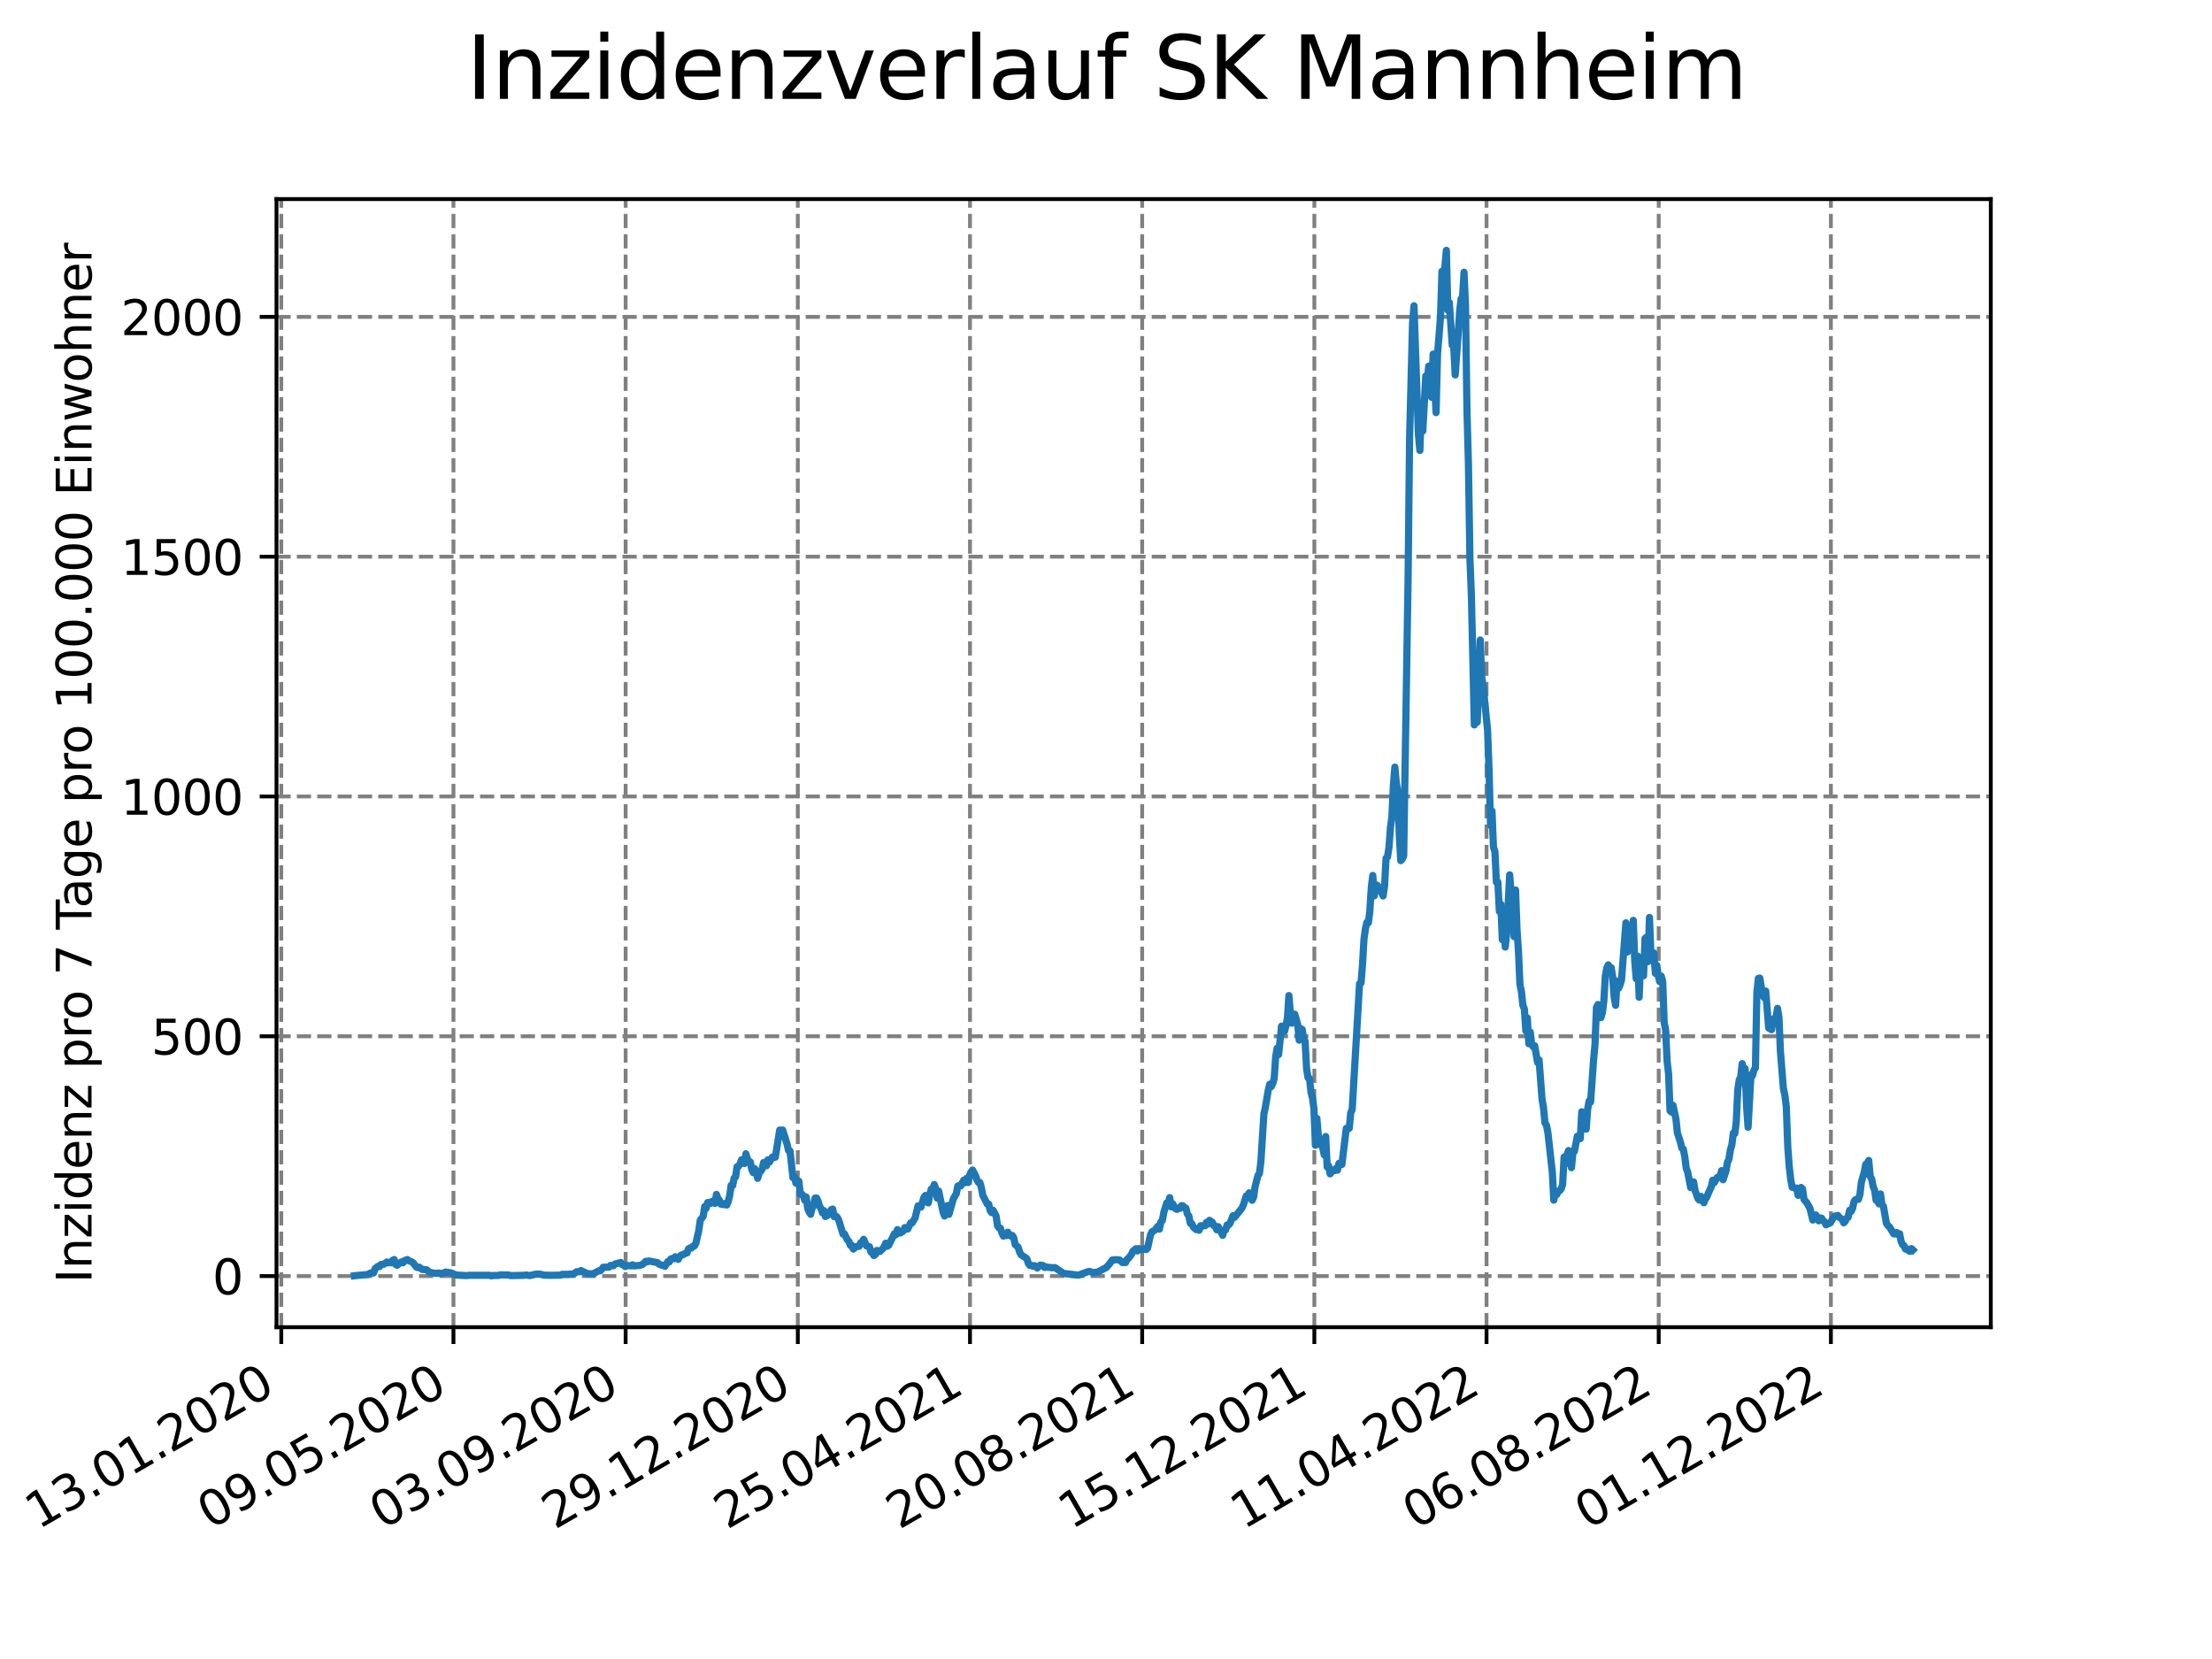 <?xml version="1.0" encoding="utf-8" standalone="no"?>
<!DOCTYPE svg PUBLIC "-//W3C//DTD SVG 1.1//EN"
  "http://www.w3.org/Graphics/SVG/1.1/DTD/svg11.dtd">
<svg xmlns:xlink="http://www.w3.org/1999/xlink" width="460.8pt" height="345.6pt" viewBox="0 0 460.8 345.6" xmlns="http://www.w3.org/2000/svg" version="1.1">
 <defs>
  <style type="text/css">*{stroke-linejoin: round; stroke-linecap: butt}</style>
 </defs>
 <g id="figure_1">
  <g id="patch_1">
   <path d="M 0 345.6 
L 460.8 345.6 
L 460.8 0 
L 0 0 
z
" style="fill: #ffffff"/>
  </g>
  <g id="axes_1">
   <g id="patch_2">
    <path d="M 57.6 276.48 
L 414.72 276.48 
L 414.72 41.472 
L 57.6 41.472 
z
" style="fill: #ffffff"/>
   </g>
   <g id="matplotlib.axis_1">
    <g id="xtick_1">
     <g id="line2d_1">
      <path d="M 58.594 276.48 
L 58.594 41.472 
" clip-path="url(#peca16e7770)" style="fill: none; stroke-dasharray: 2.96,1.28; stroke-dashoffset: 0; stroke: #808080; stroke-width: 0.8"/>
     </g>
     <g id="line2d_2">
      <defs>
       <path id="ma0f3f48974" d="M 0 0 
L 0 3.5 
" style="stroke: #000000; stroke-width: 0.8"/>
      </defs>
      <g>
       <use xlink:href="#ma0f3f48974" x="58.594" y="276.48" style="stroke: #000000; stroke-width: 0.8"/>
      </g>
     </g>
     <g id="text_1">
      <!-- 13.01.2020 -->
      <g transform="translate(7.969 318.689) rotate(-30) scale(0.1 -0.1)">
       <defs>
        <path id="DejaVuSans-31" d="M 794 531 
L 1825 531 
L 1825 4091 
L 703 3866 
L 703 4441 
L 1819 4666 
L 2450 4666 
L 2450 531 
L 3481 531 
L 3481 0 
L 794 0 
L 794 531 
z
" transform="scale(0.016)"/>
        <path id="DejaVuSans-33" d="M 2597 2516 
Q 3050 2419 3304 2112 
Q 3559 1806 3559 1356 
Q 3559 666 3084 287 
Q 2609 -91 1734 -91 
Q 1441 -91 1130 -33 
Q 819 25 488 141 
L 488 750 
Q 750 597 1062 519 
Q 1375 441 1716 441 
Q 2309 441 2620 675 
Q 2931 909 2931 1356 
Q 2931 1769 2642 2001 
Q 2353 2234 1838 2234 
L 1294 2234 
L 1294 2753 
L 1863 2753 
Q 2328 2753 2575 2939 
Q 2822 3125 2822 3475 
Q 2822 3834 2567 4026 
Q 2313 4219 1838 4219 
Q 1578 4219 1281 4162 
Q 984 4106 628 3988 
L 628 4550 
Q 988 4650 1302 4700 
Q 1616 4750 1894 4750 
Q 2613 4750 3031 4423 
Q 3450 4097 3450 3541 
Q 3450 3153 3228 2886 
Q 3006 2619 2597 2516 
z
" transform="scale(0.016)"/>
        <path id="DejaVuSans-2e" d="M 684 794 
L 1344 794 
L 1344 0 
L 684 0 
L 684 794 
z
" transform="scale(0.016)"/>
        <path id="DejaVuSans-30" d="M 2034 4250 
Q 1547 4250 1301 3770 
Q 1056 3291 1056 2328 
Q 1056 1369 1301 889 
Q 1547 409 2034 409 
Q 2525 409 2770 889 
Q 3016 1369 3016 2328 
Q 3016 3291 2770 3770 
Q 2525 4250 2034 4250 
z
M 2034 4750 
Q 2819 4750 3233 4129 
Q 3647 3509 3647 2328 
Q 3647 1150 3233 529 
Q 2819 -91 2034 -91 
Q 1250 -91 836 529 
Q 422 1150 422 2328 
Q 422 3509 836 4129 
Q 1250 4750 2034 4750 
z
" transform="scale(0.016)"/>
        <path id="DejaVuSans-32" d="M 1228 531 
L 3431 531 
L 3431 0 
L 469 0 
L 469 531 
Q 828 903 1448 1529 
Q 2069 2156 2228 2338 
Q 2531 2678 2651 2914 
Q 2772 3150 2772 3378 
Q 2772 3750 2511 3984 
Q 2250 4219 1831 4219 
Q 1534 4219 1204 4116 
Q 875 4013 500 3803 
L 500 4441 
Q 881 4594 1212 4672 
Q 1544 4750 1819 4750 
Q 2544 4750 2975 4387 
Q 3406 4025 3406 3419 
Q 3406 3131 3298 2873 
Q 3191 2616 2906 2266 
Q 2828 2175 2409 1742 
Q 1991 1309 1228 531 
z
" transform="scale(0.016)"/>
       </defs>
       <use xlink:href="#DejaVuSans-31"/>
       <use xlink:href="#DejaVuSans-33" x="63.623"/>
       <use xlink:href="#DejaVuSans-2e" x="127.246"/>
       <use xlink:href="#DejaVuSans-30" x="159.033"/>
       <use xlink:href="#DejaVuSans-31" x="222.656"/>
       <use xlink:href="#DejaVuSans-2e" x="286.279"/>
       <use xlink:href="#DejaVuSans-32" x="318.066"/>
       <use xlink:href="#DejaVuSans-30" x="381.689"/>
       <use xlink:href="#DejaVuSans-32" x="445.312"/>
       <use xlink:href="#DejaVuSans-30" x="508.936"/>
      </g>
     </g>
    </g>
    <g id="xtick_2">
     <g id="line2d_3">
      <path d="M 94.462 276.48 
L 94.462 41.472 
" clip-path="url(#peca16e7770)" style="fill: none; stroke-dasharray: 2.96,1.28; stroke-dashoffset: 0; stroke: #808080; stroke-width: 0.8"/>
     </g>
     <g id="line2d_4">
      <g>
       <use xlink:href="#ma0f3f48974" x="94.462" y="276.48" style="stroke: #000000; stroke-width: 0.8"/>
      </g>
     </g>
     <g id="text_2">
      <!-- 09.05.2020 -->
      <g transform="translate(43.837 318.689) rotate(-30) scale(0.1 -0.1)">
       <defs>
        <path id="DejaVuSans-39" d="M 703 97 
L 703 672 
Q 941 559 1184 500 
Q 1428 441 1663 441 
Q 2288 441 2617 861 
Q 2947 1281 2994 2138 
Q 2813 1869 2534 1725 
Q 2256 1581 1919 1581 
Q 1219 1581 811 2004 
Q 403 2428 403 3163 
Q 403 3881 828 4315 
Q 1253 4750 1959 4750 
Q 2769 4750 3195 4129 
Q 3622 3509 3622 2328 
Q 3622 1225 3098 567 
Q 2575 -91 1691 -91 
Q 1453 -91 1209 -44 
Q 966 3 703 97 
z
M 1959 2075 
Q 2384 2075 2632 2365 
Q 2881 2656 2881 3163 
Q 2881 3666 2632 3958 
Q 2384 4250 1959 4250 
Q 1534 4250 1286 3958 
Q 1038 3666 1038 3163 
Q 1038 2656 1286 2365 
Q 1534 2075 1959 2075 
z
" transform="scale(0.016)"/>
        <path id="DejaVuSans-35" d="M 691 4666 
L 3169 4666 
L 3169 4134 
L 1269 4134 
L 1269 2991 
Q 1406 3038 1543 3061 
Q 1681 3084 1819 3084 
Q 2600 3084 3056 2656 
Q 3513 2228 3513 1497 
Q 3513 744 3044 326 
Q 2575 -91 1722 -91 
Q 1428 -91 1123 -41 
Q 819 9 494 109 
L 494 744 
Q 775 591 1075 516 
Q 1375 441 1709 441 
Q 2250 441 2565 725 
Q 2881 1009 2881 1497 
Q 2881 1984 2565 2268 
Q 2250 2553 1709 2553 
Q 1456 2553 1204 2497 
Q 953 2441 691 2322 
L 691 4666 
z
" transform="scale(0.016)"/>
       </defs>
       <use xlink:href="#DejaVuSans-30"/>
       <use xlink:href="#DejaVuSans-39" x="63.623"/>
       <use xlink:href="#DejaVuSans-2e" x="127.246"/>
       <use xlink:href="#DejaVuSans-30" x="159.033"/>
       <use xlink:href="#DejaVuSans-35" x="222.656"/>
       <use xlink:href="#DejaVuSans-2e" x="286.279"/>
       <use xlink:href="#DejaVuSans-32" x="318.066"/>
       <use xlink:href="#DejaVuSans-30" x="381.689"/>
       <use xlink:href="#DejaVuSans-32" x="445.312"/>
       <use xlink:href="#DejaVuSans-30" x="508.936"/>
      </g>
     </g>
    </g>
    <g id="xtick_3">
     <g id="line2d_5">
      <path d="M 130.33 276.48 
L 130.33 41.472 
" clip-path="url(#peca16e7770)" style="fill: none; stroke-dasharray: 2.96,1.28; stroke-dashoffset: 0; stroke: #808080; stroke-width: 0.8"/>
     </g>
     <g id="line2d_6">
      <g>
       <use xlink:href="#ma0f3f48974" x="130.33" y="276.48" style="stroke: #000000; stroke-width: 0.8"/>
      </g>
     </g>
     <g id="text_3">
      <!-- 03.09.2020 -->
      <g transform="translate(79.705 318.689) rotate(-30) scale(0.1 -0.1)">
       <use xlink:href="#DejaVuSans-30"/>
       <use xlink:href="#DejaVuSans-33" x="63.623"/>
       <use xlink:href="#DejaVuSans-2e" x="127.246"/>
       <use xlink:href="#DejaVuSans-30" x="159.033"/>
       <use xlink:href="#DejaVuSans-39" x="222.656"/>
       <use xlink:href="#DejaVuSans-2e" x="286.279"/>
       <use xlink:href="#DejaVuSans-32" x="318.066"/>
       <use xlink:href="#DejaVuSans-30" x="381.689"/>
       <use xlink:href="#DejaVuSans-32" x="445.312"/>
       <use xlink:href="#DejaVuSans-30" x="508.936"/>
      </g>
     </g>
    </g>
    <g id="xtick_4">
     <g id="line2d_7">
      <path d="M 166.199 276.48 
L 166.199 41.472 
" clip-path="url(#peca16e7770)" style="fill: none; stroke-dasharray: 2.96,1.28; stroke-dashoffset: 0; stroke: #808080; stroke-width: 0.8"/>
     </g>
     <g id="line2d_8">
      <g>
       <use xlink:href="#ma0f3f48974" x="166.199" y="276.48" style="stroke: #000000; stroke-width: 0.8"/>
      </g>
     </g>
     <g id="text_4">
      <!-- 29.12.2020 -->
      <g transform="translate(115.574 318.689) rotate(-30) scale(0.1 -0.1)">
       <use xlink:href="#DejaVuSans-32"/>
       <use xlink:href="#DejaVuSans-39" x="63.623"/>
       <use xlink:href="#DejaVuSans-2e" x="127.246"/>
       <use xlink:href="#DejaVuSans-31" x="159.033"/>
       <use xlink:href="#DejaVuSans-32" x="222.656"/>
       <use xlink:href="#DejaVuSans-2e" x="286.279"/>
       <use xlink:href="#DejaVuSans-32" x="318.066"/>
       <use xlink:href="#DejaVuSans-30" x="381.689"/>
       <use xlink:href="#DejaVuSans-32" x="445.312"/>
       <use xlink:href="#DejaVuSans-30" x="508.936"/>
      </g>
     </g>
    </g>
    <g id="xtick_5">
     <g id="line2d_9">
      <path d="M 202.067 276.48 
L 202.067 41.472 
" clip-path="url(#peca16e7770)" style="fill: none; stroke-dasharray: 2.96,1.28; stroke-dashoffset: 0; stroke: #808080; stroke-width: 0.8"/>
     </g>
     <g id="line2d_10">
      <g>
       <use xlink:href="#ma0f3f48974" x="202.067" y="276.48" style="stroke: #000000; stroke-width: 0.8"/>
      </g>
     </g>
     <g id="text_5">
      <!-- 25.04.2021 -->
      <g transform="translate(151.442 318.689) rotate(-30) scale(0.1 -0.1)">
       <defs>
        <path id="DejaVuSans-34" d="M 2419 4116 
L 825 1625 
L 2419 1625 
L 2419 4116 
z
M 2253 4666 
L 3047 4666 
L 3047 1625 
L 3713 1625 
L 3713 1100 
L 3047 1100 
L 3047 0 
L 2419 0 
L 2419 1100 
L 313 1100 
L 313 1709 
L 2253 4666 
z
" transform="scale(0.016)"/>
       </defs>
       <use xlink:href="#DejaVuSans-32"/>
       <use xlink:href="#DejaVuSans-35" x="63.623"/>
       <use xlink:href="#DejaVuSans-2e" x="127.246"/>
       <use xlink:href="#DejaVuSans-30" x="159.033"/>
       <use xlink:href="#DejaVuSans-34" x="222.656"/>
       <use xlink:href="#DejaVuSans-2e" x="286.279"/>
       <use xlink:href="#DejaVuSans-32" x="318.066"/>
       <use xlink:href="#DejaVuSans-30" x="381.689"/>
       <use xlink:href="#DejaVuSans-32" x="445.312"/>
       <use xlink:href="#DejaVuSans-31" x="508.936"/>
      </g>
     </g>
    </g>
    <g id="xtick_6">
     <g id="line2d_11">
      <path d="M 237.936 276.48 
L 237.936 41.472 
" clip-path="url(#peca16e7770)" style="fill: none; stroke-dasharray: 2.96,1.28; stroke-dashoffset: 0; stroke: #808080; stroke-width: 0.8"/>
     </g>
     <g id="line2d_12">
      <g>
       <use xlink:href="#ma0f3f48974" x="237.936" y="276.48" style="stroke: #000000; stroke-width: 0.8"/>
      </g>
     </g>
     <g id="text_6">
      <!-- 20.08.2021 -->
      <g transform="translate(187.31 318.689) rotate(-30) scale(0.1 -0.1)">
       <defs>
        <path id="DejaVuSans-38" d="M 2034 2216 
Q 1584 2216 1326 1975 
Q 1069 1734 1069 1313 
Q 1069 891 1326 650 
Q 1584 409 2034 409 
Q 2484 409 2743 651 
Q 3003 894 3003 1313 
Q 3003 1734 2745 1975 
Q 2488 2216 2034 2216 
z
M 1403 2484 
Q 997 2584 770 2862 
Q 544 3141 544 3541 
Q 544 4100 942 4425 
Q 1341 4750 2034 4750 
Q 2731 4750 3128 4425 
Q 3525 4100 3525 3541 
Q 3525 3141 3298 2862 
Q 3072 2584 2669 2484 
Q 3125 2378 3379 2068 
Q 3634 1759 3634 1313 
Q 3634 634 3220 271 
Q 2806 -91 2034 -91 
Q 1263 -91 848 271 
Q 434 634 434 1313 
Q 434 1759 690 2068 
Q 947 2378 1403 2484 
z
M 1172 3481 
Q 1172 3119 1398 2916 
Q 1625 2713 2034 2713 
Q 2441 2713 2670 2916 
Q 2900 3119 2900 3481 
Q 2900 3844 2670 4047 
Q 2441 4250 2034 4250 
Q 1625 4250 1398 4047 
Q 1172 3844 1172 3481 
z
" transform="scale(0.016)"/>
       </defs>
       <use xlink:href="#DejaVuSans-32"/>
       <use xlink:href="#DejaVuSans-30" x="63.623"/>
       <use xlink:href="#DejaVuSans-2e" x="127.246"/>
       <use xlink:href="#DejaVuSans-30" x="159.033"/>
       <use xlink:href="#DejaVuSans-38" x="222.656"/>
       <use xlink:href="#DejaVuSans-2e" x="286.279"/>
       <use xlink:href="#DejaVuSans-32" x="318.066"/>
       <use xlink:href="#DejaVuSans-30" x="381.689"/>
       <use xlink:href="#DejaVuSans-32" x="445.312"/>
       <use xlink:href="#DejaVuSans-31" x="508.936"/>
      </g>
     </g>
    </g>
    <g id="xtick_7">
     <g id="line2d_13">
      <path d="M 273.804 276.48 
L 273.804 41.472 
" clip-path="url(#peca16e7770)" style="fill: none; stroke-dasharray: 2.96,1.28; stroke-dashoffset: 0; stroke: #808080; stroke-width: 0.8"/>
     </g>
     <g id="line2d_14">
      <g>
       <use xlink:href="#ma0f3f48974" x="273.804" y="276.48" style="stroke: #000000; stroke-width: 0.8"/>
      </g>
     </g>
     <g id="text_7">
      <!-- 15.12.2021 -->
      <g transform="translate(223.179 318.689) rotate(-30) scale(0.1 -0.1)">
       <use xlink:href="#DejaVuSans-31"/>
       <use xlink:href="#DejaVuSans-35" x="63.623"/>
       <use xlink:href="#DejaVuSans-2e" x="127.246"/>
       <use xlink:href="#DejaVuSans-31" x="159.033"/>
       <use xlink:href="#DejaVuSans-32" x="222.656"/>
       <use xlink:href="#DejaVuSans-2e" x="286.279"/>
       <use xlink:href="#DejaVuSans-32" x="318.066"/>
       <use xlink:href="#DejaVuSans-30" x="381.689"/>
       <use xlink:href="#DejaVuSans-32" x="445.312"/>
       <use xlink:href="#DejaVuSans-31" x="508.936"/>
      </g>
     </g>
    </g>
    <g id="xtick_8">
     <g id="line2d_15">
      <path d="M 309.672 276.48 
L 309.672 41.472 
" clip-path="url(#peca16e7770)" style="fill: none; stroke-dasharray: 2.96,1.28; stroke-dashoffset: 0; stroke: #808080; stroke-width: 0.8"/>
     </g>
     <g id="line2d_16">
      <g>
       <use xlink:href="#ma0f3f48974" x="309.672" y="276.48" style="stroke: #000000; stroke-width: 0.8"/>
      </g>
     </g>
     <g id="text_8">
      <!-- 11.04.2022 -->
      <g transform="translate(259.047 318.689) rotate(-30) scale(0.1 -0.1)">
       <use xlink:href="#DejaVuSans-31"/>
       <use xlink:href="#DejaVuSans-31" x="63.623"/>
       <use xlink:href="#DejaVuSans-2e" x="127.246"/>
       <use xlink:href="#DejaVuSans-30" x="159.033"/>
       <use xlink:href="#DejaVuSans-34" x="222.656"/>
       <use xlink:href="#DejaVuSans-2e" x="286.279"/>
       <use xlink:href="#DejaVuSans-32" x="318.066"/>
       <use xlink:href="#DejaVuSans-30" x="381.689"/>
       <use xlink:href="#DejaVuSans-32" x="445.312"/>
       <use xlink:href="#DejaVuSans-32" x="508.936"/>
      </g>
     </g>
    </g>
    <g id="xtick_9">
     <g id="line2d_17">
      <path d="M 345.541 276.48 
L 345.541 41.472 
" clip-path="url(#peca16e7770)" style="fill: none; stroke-dasharray: 2.96,1.28; stroke-dashoffset: 0; stroke: #808080; stroke-width: 0.8"/>
     </g>
     <g id="line2d_18">
      <g>
       <use xlink:href="#ma0f3f48974" x="345.541" y="276.48" style="stroke: #000000; stroke-width: 0.8"/>
      </g>
     </g>
     <g id="text_9">
      <!-- 06.08.2022 -->
      <g transform="translate(294.915 318.689) rotate(-30) scale(0.1 -0.1)">
       <defs>
        <path id="DejaVuSans-36" d="M 2113 2584 
Q 1688 2584 1439 2293 
Q 1191 2003 1191 1497 
Q 1191 994 1439 701 
Q 1688 409 2113 409 
Q 2538 409 2786 701 
Q 3034 994 3034 1497 
Q 3034 2003 2786 2293 
Q 2538 2584 2113 2584 
z
M 3366 4563 
L 3366 3988 
Q 3128 4100 2886 4159 
Q 2644 4219 2406 4219 
Q 1781 4219 1451 3797 
Q 1122 3375 1075 2522 
Q 1259 2794 1537 2939 
Q 1816 3084 2150 3084 
Q 2853 3084 3261 2657 
Q 3669 2231 3669 1497 
Q 3669 778 3244 343 
Q 2819 -91 2113 -91 
Q 1303 -91 875 529 
Q 447 1150 447 2328 
Q 447 3434 972 4092 
Q 1497 4750 2381 4750 
Q 2619 4750 2861 4703 
Q 3103 4656 3366 4563 
z
" transform="scale(0.016)"/>
       </defs>
       <use xlink:href="#DejaVuSans-30"/>
       <use xlink:href="#DejaVuSans-36" x="63.623"/>
       <use xlink:href="#DejaVuSans-2e" x="127.246"/>
       <use xlink:href="#DejaVuSans-30" x="159.033"/>
       <use xlink:href="#DejaVuSans-38" x="222.656"/>
       <use xlink:href="#DejaVuSans-2e" x="286.279"/>
       <use xlink:href="#DejaVuSans-32" x="318.066"/>
       <use xlink:href="#DejaVuSans-30" x="381.689"/>
       <use xlink:href="#DejaVuSans-32" x="445.312"/>
       <use xlink:href="#DejaVuSans-32" x="508.936"/>
      </g>
     </g>
    </g>
    <g id="xtick_10">
     <g id="line2d_19">
      <path d="M 381.409 276.48 
L 381.409 41.472 
" clip-path="url(#peca16e7770)" style="fill: none; stroke-dasharray: 2.96,1.28; stroke-dashoffset: 0; stroke: #808080; stroke-width: 0.8"/>
     </g>
     <g id="line2d_20">
      <g>
       <use xlink:href="#ma0f3f48974" x="381.409" y="276.48" style="stroke: #000000; stroke-width: 0.8"/>
      </g>
     </g>
     <g id="text_10">
      <!-- 01.12.2022 -->
      <g transform="translate(330.784 318.689) rotate(-30) scale(0.1 -0.1)">
       <use xlink:href="#DejaVuSans-30"/>
       <use xlink:href="#DejaVuSans-31" x="63.623"/>
       <use xlink:href="#DejaVuSans-2e" x="127.246"/>
       <use xlink:href="#DejaVuSans-31" x="159.033"/>
       <use xlink:href="#DejaVuSans-32" x="222.656"/>
       <use xlink:href="#DejaVuSans-2e" x="286.279"/>
       <use xlink:href="#DejaVuSans-32" x="318.066"/>
       <use xlink:href="#DejaVuSans-30" x="381.689"/>
       <use xlink:href="#DejaVuSans-32" x="445.312"/>
       <use xlink:href="#DejaVuSans-32" x="508.936"/>
      </g>
     </g>
    </g>
   </g>
   <g id="matplotlib.axis_2">
    <g id="ytick_1">
     <g id="line2d_21">
      <path d="M 57.6 265.83 
L 414.72 265.83 
" clip-path="url(#peca16e7770)" style="fill: none; stroke-dasharray: 2.96,1.28; stroke-dashoffset: 0; stroke: #808080; stroke-width: 0.8"/>
     </g>
     <g id="line2d_22">
      <defs>
       <path id="m4604a53cd4" d="M 0 0 
L -3.5 0 
" style="stroke: #000000; stroke-width: 0.8"/>
      </defs>
      <g>
       <use xlink:href="#m4604a53cd4" x="57.6" y="265.83" style="stroke: #000000; stroke-width: 0.8"/>
      </g>
     </g>
     <g id="text_11">
      <!-- 0 -->
      <g transform="translate(44.237 269.629) scale(0.1 -0.1)">
       <use xlink:href="#DejaVuSans-30"/>
      </g>
     </g>
    </g>
    <g id="ytick_2">
     <g id="line2d_23">
      <path d="M 57.6 215.875 
L 414.72 215.875 
" clip-path="url(#peca16e7770)" style="fill: none; stroke-dasharray: 2.96,1.28; stroke-dashoffset: 0; stroke: #808080; stroke-width: 0.8"/>
     </g>
     <g id="line2d_24">
      <g>
       <use xlink:href="#m4604a53cd4" x="57.6" y="215.875" style="stroke: #000000; stroke-width: 0.8"/>
      </g>
     </g>
     <g id="text_12">
      <!-- 500 -->
      <g transform="translate(31.512 219.674) scale(0.1 -0.1)">
       <use xlink:href="#DejaVuSans-35"/>
       <use xlink:href="#DejaVuSans-30" x="63.623"/>
       <use xlink:href="#DejaVuSans-30" x="127.246"/>
      </g>
     </g>
    </g>
    <g id="ytick_3">
     <g id="line2d_25">
      <path d="M 57.6 165.92 
L 414.72 165.92 
" clip-path="url(#peca16e7770)" style="fill: none; stroke-dasharray: 2.96,1.28; stroke-dashoffset: 0; stroke: #808080; stroke-width: 0.8"/>
     </g>
     <g id="line2d_26">
      <g>
       <use xlink:href="#m4604a53cd4" x="57.6" y="165.92" style="stroke: #000000; stroke-width: 0.8"/>
      </g>
     </g>
     <g id="text_13">
      <!-- 1000 -->
      <g transform="translate(25.15 169.719) scale(0.1 -0.1)">
       <use xlink:href="#DejaVuSans-31"/>
       <use xlink:href="#DejaVuSans-30" x="63.623"/>
       <use xlink:href="#DejaVuSans-30" x="127.246"/>
       <use xlink:href="#DejaVuSans-30" x="190.869"/>
      </g>
     </g>
    </g>
    <g id="ytick_4">
     <g id="line2d_27">
      <path d="M 57.6 115.965 
L 414.72 115.965 
" clip-path="url(#peca16e7770)" style="fill: none; stroke-dasharray: 2.96,1.28; stroke-dashoffset: 0; stroke: #808080; stroke-width: 0.8"/>
     </g>
     <g id="line2d_28">
      <g>
       <use xlink:href="#m4604a53cd4" x="57.6" y="115.965" style="stroke: #000000; stroke-width: 0.8"/>
      </g>
     </g>
     <g id="text_14">
      <!-- 1500 -->
      <g transform="translate(25.15 119.764) scale(0.1 -0.1)">
       <use xlink:href="#DejaVuSans-31"/>
       <use xlink:href="#DejaVuSans-35" x="63.623"/>
       <use xlink:href="#DejaVuSans-30" x="127.246"/>
       <use xlink:href="#DejaVuSans-30" x="190.869"/>
      </g>
     </g>
    </g>
    <g id="ytick_5">
     <g id="line2d_29">
      <path d="M 57.6 66.01 
L 414.72 66.01 
" clip-path="url(#peca16e7770)" style="fill: none; stroke-dasharray: 2.96,1.28; stroke-dashoffset: 0; stroke: #808080; stroke-width: 0.8"/>
     </g>
     <g id="line2d_30">
      <g>
       <use xlink:href="#m4604a53cd4" x="57.6" y="66.01" style="stroke: #000000; stroke-width: 0.8"/>
      </g>
     </g>
     <g id="text_15">
      <!-- 2000 -->
      <g transform="translate(25.15 69.81) scale(0.1 -0.1)">
       <use xlink:href="#DejaVuSans-32"/>
       <use xlink:href="#DejaVuSans-30" x="63.623"/>
       <use xlink:href="#DejaVuSans-30" x="127.246"/>
       <use xlink:href="#DejaVuSans-30" x="190.869"/>
      </g>
     </g>
    </g>
    <g id="text_16">
     <!-- Inzidenz pro 7 Tage pro 100.000 Einwohner -->
     <g transform="translate(19.07 267.301) rotate(-90) scale(0.1 -0.1)">
      <defs>
       <path id="DejaVuSans-49" d="M 628 4666 
L 1259 4666 
L 1259 0 
L 628 0 
L 628 4666 
z
" transform="scale(0.016)"/>
       <path id="DejaVuSans-6e" d="M 3513 2113 
L 3513 0 
L 2938 0 
L 2938 2094 
Q 2938 2591 2744 2837 
Q 2550 3084 2163 3084 
Q 1697 3084 1428 2787 
Q 1159 2491 1159 1978 
L 1159 0 
L 581 0 
L 581 3500 
L 1159 3500 
L 1159 2956 
Q 1366 3272 1645 3428 
Q 1925 3584 2291 3584 
Q 2894 3584 3203 3211 
Q 3513 2838 3513 2113 
z
" transform="scale(0.016)"/>
       <path id="DejaVuSans-7a" d="M 353 3500 
L 3084 3500 
L 3084 2975 
L 922 459 
L 3084 459 
L 3084 0 
L 275 0 
L 275 525 
L 2438 3041 
L 353 3041 
L 353 3500 
z
" transform="scale(0.016)"/>
       <path id="DejaVuSans-69" d="M 603 3500 
L 1178 3500 
L 1178 0 
L 603 0 
L 603 3500 
z
M 603 4863 
L 1178 4863 
L 1178 4134 
L 603 4134 
L 603 4863 
z
" transform="scale(0.016)"/>
       <path id="DejaVuSans-64" d="M 2906 2969 
L 2906 4863 
L 3481 4863 
L 3481 0 
L 2906 0 
L 2906 525 
Q 2725 213 2448 61 
Q 2172 -91 1784 -91 
Q 1150 -91 751 415 
Q 353 922 353 1747 
Q 353 2572 751 3078 
Q 1150 3584 1784 3584 
Q 2172 3584 2448 3432 
Q 2725 3281 2906 2969 
z
M 947 1747 
Q 947 1113 1208 752 
Q 1469 391 1925 391 
Q 2381 391 2643 752 
Q 2906 1113 2906 1747 
Q 2906 2381 2643 2742 
Q 2381 3103 1925 3103 
Q 1469 3103 1208 2742 
Q 947 2381 947 1747 
z
" transform="scale(0.016)"/>
       <path id="DejaVuSans-65" d="M 3597 1894 
L 3597 1613 
L 953 1613 
Q 991 1019 1311 708 
Q 1631 397 2203 397 
Q 2534 397 2845 478 
Q 3156 559 3463 722 
L 3463 178 
Q 3153 47 2828 -22 
Q 2503 -91 2169 -91 
Q 1331 -91 842 396 
Q 353 884 353 1716 
Q 353 2575 817 3079 
Q 1281 3584 2069 3584 
Q 2775 3584 3186 3129 
Q 3597 2675 3597 1894 
z
M 3022 2063 
Q 3016 2534 2758 2815 
Q 2500 3097 2075 3097 
Q 1594 3097 1305 2825 
Q 1016 2553 972 2059 
L 3022 2063 
z
" transform="scale(0.016)"/>
       <path id="DejaVuSans-20" transform="scale(0.016)"/>
       <path id="DejaVuSans-70" d="M 1159 525 
L 1159 -1331 
L 581 -1331 
L 581 3500 
L 1159 3500 
L 1159 2969 
Q 1341 3281 1617 3432 
Q 1894 3584 2278 3584 
Q 2916 3584 3314 3078 
Q 3713 2572 3713 1747 
Q 3713 922 3314 415 
Q 2916 -91 2278 -91 
Q 1894 -91 1617 61 
Q 1341 213 1159 525 
z
M 3116 1747 
Q 3116 2381 2855 2742 
Q 2594 3103 2138 3103 
Q 1681 3103 1420 2742 
Q 1159 2381 1159 1747 
Q 1159 1113 1420 752 
Q 1681 391 2138 391 
Q 2594 391 2855 752 
Q 3116 1113 3116 1747 
z
" transform="scale(0.016)"/>
       <path id="DejaVuSans-72" d="M 2631 2963 
Q 2534 3019 2420 3045 
Q 2306 3072 2169 3072 
Q 1681 3072 1420 2755 
Q 1159 2438 1159 1844 
L 1159 0 
L 581 0 
L 581 3500 
L 1159 3500 
L 1159 2956 
Q 1341 3275 1631 3429 
Q 1922 3584 2338 3584 
Q 2397 3584 2469 3576 
Q 2541 3569 2628 3553 
L 2631 2963 
z
" transform="scale(0.016)"/>
       <path id="DejaVuSans-6f" d="M 1959 3097 
Q 1497 3097 1228 2736 
Q 959 2375 959 1747 
Q 959 1119 1226 758 
Q 1494 397 1959 397 
Q 2419 397 2687 759 
Q 2956 1122 2956 1747 
Q 2956 2369 2687 2733 
Q 2419 3097 1959 3097 
z
M 1959 3584 
Q 2709 3584 3137 3096 
Q 3566 2609 3566 1747 
Q 3566 888 3137 398 
Q 2709 -91 1959 -91 
Q 1206 -91 779 398 
Q 353 888 353 1747 
Q 353 2609 779 3096 
Q 1206 3584 1959 3584 
z
" transform="scale(0.016)"/>
       <path id="DejaVuSans-37" d="M 525 4666 
L 3525 4666 
L 3525 4397 
L 1831 0 
L 1172 0 
L 2766 4134 
L 525 4134 
L 525 4666 
z
" transform="scale(0.016)"/>
       <path id="DejaVuSans-54" d="M -19 4666 
L 3928 4666 
L 3928 4134 
L 2272 4134 
L 2272 0 
L 1638 0 
L 1638 4134 
L -19 4134 
L -19 4666 
z
" transform="scale(0.016)"/>
       <path id="DejaVuSans-61" d="M 2194 1759 
Q 1497 1759 1228 1600 
Q 959 1441 959 1056 
Q 959 750 1161 570 
Q 1363 391 1709 391 
Q 2188 391 2477 730 
Q 2766 1069 2766 1631 
L 2766 1759 
L 2194 1759 
z
M 3341 1997 
L 3341 0 
L 2766 0 
L 2766 531 
Q 2569 213 2275 61 
Q 1981 -91 1556 -91 
Q 1019 -91 701 211 
Q 384 513 384 1019 
Q 384 1609 779 1909 
Q 1175 2209 1959 2209 
L 2766 2209 
L 2766 2266 
Q 2766 2663 2505 2880 
Q 2244 3097 1772 3097 
Q 1472 3097 1187 3025 
Q 903 2953 641 2809 
L 641 3341 
Q 956 3463 1253 3523 
Q 1550 3584 1831 3584 
Q 2591 3584 2966 3190 
Q 3341 2797 3341 1997 
z
" transform="scale(0.016)"/>
       <path id="DejaVuSans-67" d="M 2906 1791 
Q 2906 2416 2648 2759 
Q 2391 3103 1925 3103 
Q 1463 3103 1205 2759 
Q 947 2416 947 1791 
Q 947 1169 1205 825 
Q 1463 481 1925 481 
Q 2391 481 2648 825 
Q 2906 1169 2906 1791 
z
M 3481 434 
Q 3481 -459 3084 -895 
Q 2688 -1331 1869 -1331 
Q 1566 -1331 1297 -1286 
Q 1028 -1241 775 -1147 
L 775 -588 
Q 1028 -725 1275 -790 
Q 1522 -856 1778 -856 
Q 2344 -856 2625 -561 
Q 2906 -266 2906 331 
L 2906 616 
Q 2728 306 2450 153 
Q 2172 0 1784 0 
Q 1141 0 747 490 
Q 353 981 353 1791 
Q 353 2603 747 3093 
Q 1141 3584 1784 3584 
Q 2172 3584 2450 3431 
Q 2728 3278 2906 2969 
L 2906 3500 
L 3481 3500 
L 3481 434 
z
" transform="scale(0.016)"/>
       <path id="DejaVuSans-45" d="M 628 4666 
L 3578 4666 
L 3578 4134 
L 1259 4134 
L 1259 2753 
L 3481 2753 
L 3481 2222 
L 1259 2222 
L 1259 531 
L 3634 531 
L 3634 0 
L 628 0 
L 628 4666 
z
" transform="scale(0.016)"/>
       <path id="DejaVuSans-77" d="M 269 3500 
L 844 3500 
L 1563 769 
L 2278 3500 
L 2956 3500 
L 3675 769 
L 4391 3500 
L 4966 3500 
L 4050 0 
L 3372 0 
L 2619 2869 
L 1863 0 
L 1184 0 
L 269 3500 
z
" transform="scale(0.016)"/>
       <path id="DejaVuSans-68" d="M 3513 2113 
L 3513 0 
L 2938 0 
L 2938 2094 
Q 2938 2591 2744 2837 
Q 2550 3084 2163 3084 
Q 1697 3084 1428 2787 
Q 1159 2491 1159 1978 
L 1159 0 
L 581 0 
L 581 4863 
L 1159 4863 
L 1159 2956 
Q 1366 3272 1645 3428 
Q 1925 3584 2291 3584 
Q 2894 3584 3203 3211 
Q 3513 2838 3513 2113 
z
" transform="scale(0.016)"/>
      </defs>
      <use xlink:href="#DejaVuSans-49"/>
      <use xlink:href="#DejaVuSans-6e" x="29.492"/>
      <use xlink:href="#DejaVuSans-7a" x="92.871"/>
      <use xlink:href="#DejaVuSans-69" x="145.361"/>
      <use xlink:href="#DejaVuSans-64" x="173.145"/>
      <use xlink:href="#DejaVuSans-65" x="236.621"/>
      <use xlink:href="#DejaVuSans-6e" x="298.145"/>
      <use xlink:href="#DejaVuSans-7a" x="361.523"/>
      <use xlink:href="#DejaVuSans-20" x="414.014"/>
      <use xlink:href="#DejaVuSans-70" x="445.801"/>
      <use xlink:href="#DejaVuSans-72" x="509.277"/>
      <use xlink:href="#DejaVuSans-6f" x="548.141"/>
      <use xlink:href="#DejaVuSans-20" x="609.322"/>
      <use xlink:href="#DejaVuSans-37" x="641.109"/>
      <use xlink:href="#DejaVuSans-20" x="704.732"/>
      <use xlink:href="#DejaVuSans-54" x="736.52"/>
      <use xlink:href="#DejaVuSans-61" x="781.104"/>
      <use xlink:href="#DejaVuSans-67" x="842.383"/>
      <use xlink:href="#DejaVuSans-65" x="905.859"/>
      <use xlink:href="#DejaVuSans-20" x="967.383"/>
      <use xlink:href="#DejaVuSans-70" x="999.17"/>
      <use xlink:href="#DejaVuSans-72" x="1062.646"/>
      <use xlink:href="#DejaVuSans-6f" x="1101.51"/>
      <use xlink:href="#DejaVuSans-20" x="1162.691"/>
      <use xlink:href="#DejaVuSans-31" x="1194.479"/>
      <use xlink:href="#DejaVuSans-30" x="1258.102"/>
      <use xlink:href="#DejaVuSans-30" x="1321.725"/>
      <use xlink:href="#DejaVuSans-2e" x="1385.348"/>
      <use xlink:href="#DejaVuSans-30" x="1417.135"/>
      <use xlink:href="#DejaVuSans-30" x="1480.758"/>
      <use xlink:href="#DejaVuSans-30" x="1544.381"/>
      <use xlink:href="#DejaVuSans-20" x="1608.004"/>
      <use xlink:href="#DejaVuSans-45" x="1639.791"/>
      <use xlink:href="#DejaVuSans-69" x="1702.975"/>
      <use xlink:href="#DejaVuSans-6e" x="1730.758"/>
      <use xlink:href="#DejaVuSans-77" x="1794.137"/>
      <use xlink:href="#DejaVuSans-6f" x="1875.924"/>
      <use xlink:href="#DejaVuSans-68" x="1937.105"/>
      <use xlink:href="#DejaVuSans-6e" x="2000.484"/>
      <use xlink:href="#DejaVuSans-65" x="2063.863"/>
      <use xlink:href="#DejaVuSans-72" x="2125.387"/>
     </g>
    </g>
   </g>
   <g id="line2d_31">
    <path d="M 73.833 265.766 
L 74.752 265.669 
L 76.592 265.508 
L 77.205 265.187 
L 77.818 265.187 
L 78.125 264.286 
L 78.738 263.804 
L 79.044 263.868 
L 79.351 263.418 
L 79.964 263.354 
L 80.577 262.903 
L 80.884 263.064 
L 81.19 262.936 
L 81.497 263.064 
L 81.803 262.55 
L 82.11 262.389 
L 82.417 263.386 
L 82.723 263.579 
L 83.336 263.064 
L 83.643 262.871 
L 83.949 263.064 
L 84.256 262.614 
L 84.869 262.389 
L 85.176 262.646 
L 85.789 262.871 
L 86.095 263.096 
L 86.709 263.932 
L 87.015 264.061 
L 87.322 263.965 
L 87.935 264.447 
L 88.855 264.511 
L 89.468 265.026 
L 90.387 265.219 
L 91 265.283 
L 91.307 265.187 
L 91.92 265.283 
L 92.227 265.251 
L 92.84 264.994 
L 94.066 265.187 
L 94.986 265.605 
L 97.132 265.733 
L 97.745 265.669 
L 102.037 265.669 
L 102.343 265.798 
L 102.65 265.701 
L 103.57 265.701 
L 103.876 265.701 
L 104.183 265.573 
L 106.022 265.605 
L 106.329 265.733 
L 109.088 265.669 
L 109.701 265.605 
L 110.314 265.733 
L 111.54 265.444 
L 112.46 265.412 
L 113.38 265.637 
L 114.606 265.669 
L 116.752 265.637 
L 117.059 265.476 
L 117.978 265.476 
L 119.511 265.38 
L 120.124 264.929 
L 120.737 264.929 
L 121.044 264.672 
L 121.351 264.897 
L 121.657 264.962 
L 122.27 265.315 
L 123.497 265.38 
L 124.723 264.737 
L 125.029 264.737 
L 125.336 264.447 
L 125.643 263.997 
L 126.869 263.965 
L 127.175 263.611 
L 127.789 263.675 
L 128.095 263.321 
L 129.321 263 
L 129.628 263.45 
L 129.935 263.547 
L 130.241 263.836 
L 130.548 263.611 
L 131.467 263.707 
L 131.774 263.482 
L 132.08 263.707 
L 133.307 263.611 
L 133.92 263.354 
L 134.533 262.743 
L 134.84 262.871 
L 135.146 262.678 
L 136.986 263.032 
L 137.292 263.354 
L 137.905 263.579 
L 138.212 263.611 
L 138.518 263.804 
L 139.132 262.807 
L 139.438 262.871 
L 139.745 262.26 
L 140.051 262.164 
L 140.358 262.228 
L 140.664 261.81 
L 141.277 262.357 
L 141.584 261.778 
L 141.891 261.456 
L 142.197 261.424 
L 142.81 261.07 
L 143.117 261.006 
L 143.423 260.17 
L 143.73 259.977 
L 144.037 259.977 
L 144.343 259.623 
L 144.65 259.559 
L 144.956 259.012 
L 145.569 256.343 
L 145.876 254.188 
L 146.489 253.384 
L 146.796 251.358 
L 147.102 251.711 
L 147.409 250.521 
L 147.715 250.521 
L 148.022 250.682 
L 148.329 250.264 
L 148.635 250.232 
L 148.942 250.682 
L 149.248 248.817 
L 149.555 249.717 
L 149.861 250.007 
L 150.168 250.843 
L 150.781 250.94 
L 151.088 250.682 
L 151.394 251.036 
L 151.701 250.296 
L 152.007 249.074 
L 152.314 246.919 
L 152.62 246.984 
L 152.927 245.44 
L 153.234 245.151 
L 153.54 243.06 
L 153.847 242.964 
L 154.153 242.481 
L 154.46 241.613 
L 154.766 241.613 
L 155.073 242.385 
L 155.38 240.359 
L 155.686 241.42 
L 155.993 241.902 
L 156.299 242.063 
L 156.606 243.639 
L 156.912 244.282 
L 157.219 243.446 
L 157.526 244.154 
L 157.832 245.472 
L 158.139 244.379 
L 158.752 243.607 
L 159.058 242.192 
L 159.365 242.128 
L 159.672 242.835 
L 159.978 241.613 
L 160.285 242.095 
L 160.898 241.034 
L 161.204 241.131 
L 161.511 241.066 
L 162.431 235.406 
L 162.737 235.502 
L 163.044 235.406 
L 163.963 238.333 
L 164.27 239.683 
L 164.577 239.78 
L 165.19 245.344 
L 165.496 245.086 
L 165.803 246.469 
L 166.109 246.469 
L 166.416 246.051 
L 166.723 248.753 
L 167.029 248.753 
L 167.336 249.074 
L 167.642 250.039 
L 167.949 249.364 
L 168.255 251.679 
L 168.562 252.483 
L 168.869 252.966 
L 169.175 251.711 
L 169.482 251.133 
L 169.788 249.589 
L 170.095 249.557 
L 170.401 250.136 
L 170.708 251.261 
L 171.014 251.711 
L 171.321 252.644 
L 171.628 252.194 
L 171.934 253.416 
L 172.241 253.287 
L 172.547 253.03 
L 173.16 252.001 
L 173.467 251.872 
L 173.774 253.448 
L 174.08 253.287 
L 174.387 253.545 
L 174.693 254.091 
L 175.613 257.082 
L 175.92 257.05 
L 176.533 258.304 
L 176.839 258.594 
L 177.146 259.43 
L 177.452 259.43 
L 177.759 260.202 
L 178.372 259.687 
L 178.985 259.623 
L 179.292 258.883 
L 179.598 258.819 
L 179.905 258.176 
L 180.518 259.559 
L 181.131 259.719 
L 181.438 260.813 
L 181.744 261.038 
L 182.051 261.553 
L 182.357 261.327 
L 182.664 260.491 
L 183.277 260.716 
L 183.89 260.138 
L 184.197 259.687 
L 184.503 258.98 
L 184.81 259.623 
L 185.117 259.43 
L 186.343 256.986 
L 186.649 257.211 
L 186.956 256.15 
L 187.569 256.857 
L 188.182 256.439 
L 188.489 255.732 
L 189.102 256.021 
L 189.715 254.735 
L 190.022 254.735 
L 190.635 253.705 
L 191.248 251.197 
L 191.861 251.454 
L 192.474 249.428 
L 192.781 249.042 
L 193.087 249.139 
L 193.394 250.586 
L 193.7 248.753 
L 194.007 247.691 
L 194.314 247.82 
L 194.62 246.759 
L 194.927 247.627 
L 195.233 249.589 
L 195.54 248.109 
L 196.46 252.515 
L 196.766 253.319 
L 197.073 252.901 
L 197.379 251.133 
L 197.686 252.966 
L 198.606 249.717 
L 199.219 248.656 
L 199.525 247.08 
L 199.832 246.952 
L 200.138 247.048 
L 200.752 245.858 
L 201.058 246.373 
L 201.365 245.472 
L 201.671 246.341 
L 201.978 244.861 
L 202.284 244.154 
L 202.591 243.736 
L 203.204 244.861 
L 203.511 245.794 
L 203.817 246.308 
L 204.124 246.341 
L 204.43 247.402 
L 204.737 249.01 
L 205.657 250.811 
L 205.963 250.843 
L 206.27 252.194 
L 206.576 252.612 
L 206.883 252.13 
L 207.496 253.287 
L 207.803 255.346 
L 208.109 255.796 
L 208.416 255.86 
L 208.722 256.889 
L 209.029 257.5 
L 209.335 257.243 
L 209.642 257.404 
L 209.949 256.696 
L 210.255 257.211 
L 210.562 257.5 
L 210.868 257.372 
L 211.175 257.822 
L 211.481 259.269 
L 212.094 259.816 
L 212.401 260.813 
L 212.708 261.392 
L 213.321 261.81 
L 213.627 261.971 
L 213.934 262.292 
L 214.24 263.225 
L 214.547 263.611 
L 214.854 263.611 
L 215.16 263.772 
L 215.467 263.643 
L 215.773 263.804 
L 216.08 264.158 
L 216.693 263.547 
L 217.306 263.643 
L 217.613 264.029 
L 217.919 263.932 
L 219.146 264.093 
L 219.759 264.061 
L 221.598 265.283 
L 224.664 265.637 
L 226.503 264.962 
L 226.81 264.865 
L 227.116 264.897 
L 227.729 265.122 
L 228.343 265.026 
L 228.649 264.994 
L 230.489 264.029 
L 231.102 263.321 
L 231.715 262.485 
L 232.634 262.421 
L 233.248 262.485 
L 233.861 263.032 
L 234.474 263 
L 234.78 262.357 
L 235.087 262.131 
L 235.7 261.327 
L 236.007 260.652 
L 236.62 260.138 
L 236.926 260.588 
L 237.233 260.105 
L 237.54 260.266 
L 238.153 260.298 
L 238.459 260.105 
L 238.766 260.298 
L 239.072 259.977 
L 239.686 257.179 
L 239.992 256.6 
L 240.605 256.246 
L 241.218 255.442 
L 241.525 256.053 
L 241.831 254.542 
L 242.138 254.252 
L 242.445 252.548 
L 243.058 250.586 
L 243.364 250.747 
L 243.671 249.492 
L 243.977 251.422 
L 244.284 250.779 
L 244.897 251.808 
L 245.204 251.937 
L 245.51 251.647 
L 245.817 251.711 
L 246.123 251.165 
L 246.43 251.197 
L 246.737 251.615 
L 247.043 251.679 
L 247.35 252.869 
L 247.656 253.319 
L 247.963 254.831 
L 248.269 254.895 
L 248.576 255.603 
L 249.189 256.15 
L 249.496 256.085 
L 249.802 256.278 
L 250.109 255.346 
L 250.415 255.474 
L 250.722 255.281 
L 251.029 255.346 
L 251.335 254.638 
L 251.642 254.992 
L 251.948 254.22 
L 252.561 254.638 
L 252.868 255.346 
L 253.174 255.41 
L 253.481 256.182 
L 253.788 255.539 
L 254.707 257.34 
L 255.014 256.246 
L 255.32 256.214 
L 255.627 255.185 
L 255.934 255.185 
L 256.24 254.831 
L 256.853 253.255 
L 257.16 253.609 
L 258.693 251.711 
L 258.999 251.068 
L 259.612 249.139 
L 259.919 249.074 
L 260.226 248.495 
L 260.532 248.881 
L 260.839 250.039 
L 261.145 249.396 
L 261.452 247.241 
L 262.065 244.861 
L 262.371 244.411 
L 262.678 241.806 
L 263.291 232.061 
L 263.598 230.678 
L 264.211 227.044 
L 264.517 225.854 
L 264.824 226.369 
L 265.131 225.726 
L 265.437 224.664 
L 265.744 220.097 
L 266.05 218.361 
L 266.357 219.679 
L 266.97 213.762 
L 267.277 214.18 
L 267.583 214.855 
L 267.89 213.697 
L 268.196 212.057 
L 268.503 207.394 
L 268.809 211.157 
L 269.116 213.151 
L 269.423 211.221 
L 269.729 211.285 
L 270.342 213.472 
L 270.649 216.688 
L 270.955 214.276 
L 271.262 214.437 
L 271.568 216.27 
L 271.875 216.914 
L 272.182 222.574 
L 272.488 224.503 
L 272.795 224.664 
L 273.101 227.527 
L 273.408 228.717 
L 273.714 230.903 
L 274.021 238.59 
L 274.328 232.962 
L 274.634 236.628 
L 274.941 237.882 
L 275.554 239.137 
L 275.86 240.584 
L 276.167 236.757 
L 276.474 243.092 
L 276.78 242.867 
L 277.087 244.54 
L 277.7 243.736 
L 278.006 243.864 
L 278.313 243.414 
L 278.62 243.768 
L 278.926 242.353 
L 279.539 242.578 
L 280.459 235.052 
L 280.766 235.181 
L 281.072 235.052 
L 281.379 231.836 
L 281.685 231.129 
L 283.218 204.918 
L 283.525 204.757 
L 283.831 201.026 
L 284.138 195.687 
L 284.444 193.468 
L 284.751 192.15 
L 285.057 192.214 
L 285.364 189.77 
L 285.671 184.817 
L 285.977 182.373 
L 286.284 186.618 
L 286.59 184.303 
L 286.897 184.431 
L 287.51 185.203 
L 288.123 186.65 
L 288.43 184.528 
L 288.736 178.803 
L 289.043 178.514 
L 289.349 176.52 
L 289.656 172.403 
L 289.963 170.152 
L 290.269 163.559 
L 290.576 159.796 
L 290.882 163.173 
L 291.189 164.781 
L 291.495 173.818 
L 291.802 179.285 
L 292.108 178.964 
L 292.415 178.289 
L 293.335 120.303 
L 293.641 91.39 
L 294.254 67.398 
L 294.561 63.7 
L 295.481 90.49 
L 295.787 93.834 
L 296.094 85.441 
L 296.4 89.782 
L 297.014 78.333 
L 297.32 79.426 
L 297.627 76.275 
L 297.933 76.243 
L 298.24 82.771 
L 298.546 73.766 
L 299.16 85.955 
L 299.466 73.702 
L 300.079 66.144 
L 300.386 56.528 
L 300.692 62.574 
L 300.999 55.467 
L 301.306 52.154 
L 301.612 64.633 
L 301.919 63.025 
L 302.532 71.933 
L 302.838 72.222 
L 303.145 78.108 
L 303.758 69.65 
L 304.065 64.922 
L 304.371 62.253 
L 304.678 61.835 
L 304.984 56.721 
L 305.291 63.603 
L 305.597 85.537 
L 305.904 96.761 
L 306.211 116.315 
L 306.517 124.033 
L 307.13 151.016 
L 307.437 148.476 
L 307.743 150.437 
L 308.357 133.328 
L 308.663 140.982 
L 308.97 142.944 
L 309.889 152.11 
L 310.196 160.214 
L 310.503 171.953 
L 310.809 168.962 
L 311.116 176.455 
L 311.422 177.42 
L 311.729 183.788 
L 312.035 183.756 
L 312.342 189.866 
L 312.648 188.355 
L 312.955 195.752 
L 313.262 189.48 
L 313.568 197.295 
L 313.875 194.337 
L 314.488 182.244 
L 314.794 186.007 
L 315.101 186.779 
L 315.408 195.109 
L 315.714 185.396 
L 316.021 193.629 
L 316.327 198.26 
L 316.634 205.111 
L 316.94 206.558 
L 317.247 209.42 
L 317.554 210.192 
L 317.86 214.759 
L 318.167 212.057 
L 318.473 217.428 
L 318.78 215.016 
L 319.086 217.557 
L 319.393 218.071 
L 319.7 217.846 
L 320.313 221.352 
L 320.619 220.805 
L 321.232 228.942 
L 321.539 230.775 
L 321.846 233.927 
L 322.152 234.377 
L 322.459 235.953 
L 323.378 244.218 
L 323.685 250.007 
L 323.991 248.399 
L 324.298 248.849 
L 324.605 248.142 
L 324.911 248.045 
L 325.218 247.691 
L 325.524 246.727 
L 325.831 241.034 
L 326.137 242.449 
L 326.444 240.455 
L 326.751 239.683 
L 327.057 239.876 
L 327.364 243.253 
L 327.67 240.005 
L 327.977 239.844 
L 328.59 236.692 
L 329.203 237.207 
L 329.51 231.611 
L 329.816 232.029 
L 330.123 231.804 
L 330.429 235.213 
L 330.736 231.064 
L 331.043 229.36 
L 331.349 229.585 
L 331.962 220.901 
L 332.269 217.557 
L 332.575 209.838 
L 332.882 209.259 
L 333.188 211.35 
L 333.495 211.993 
L 333.802 210.996 
L 334.108 208.52 
L 334.415 203.406 
L 334.721 201.669 
L 335.028 200.994 
L 335.334 201.509 
L 335.641 201.573 
L 335.948 203.503 
L 336.254 207.683 
L 336.561 209.42 
L 336.867 204.371 
L 337.174 205.882 
L 337.48 205.207 
L 337.787 204.146 
L 338.707 192.246 
L 339.013 198.325 
L 339.32 195.302 
L 339.933 196.974 
L 340.24 191.732 
L 340.546 200.158 
L 340.853 203.888 
L 341.159 199.193 
L 341.466 207.748 
L 341.772 200.126 
L 342.079 199.933 
L 342.385 203.277 
L 342.692 195.494 
L 342.999 195.237 
L 343.305 200.319 
L 343.612 191.121 
L 343.918 198.807 
L 344.225 198.453 
L 344.531 198.518 
L 344.838 202.763 
L 345.145 201.09 
L 345.451 203.342 
L 345.758 204.499 
L 346.064 203.342 
L 346.371 204.435 
L 346.677 212.99 
L 346.984 214.566 
L 347.291 221.062 
L 347.597 223.699 
L 347.904 231.386 
L 348.21 231.675 
L 348.517 230.26 
L 349.13 233.09 
L 349.437 236.017 
L 350.05 237.882 
L 350.356 239.169 
L 350.663 239.394 
L 350.969 240.97 
L 351.276 243.382 
L 351.583 244.186 
L 352.196 247.402 
L 352.809 246.212 
L 353.115 248.013 
L 353.728 249.717 
L 354.035 250.007 
L 354.342 249.235 
L 354.648 249.717 
L 354.955 250.554 
L 355.261 249.782 
L 355.568 249.332 
L 356.181 247.884 
L 356.488 247.241 
L 356.794 245.858 
L 357.101 246.373 
L 357.714 245.311 
L 358.02 245.151 
L 358.327 245.118 
L 358.634 243.864 
L 358.94 245.762 
L 359.553 243.929 
L 359.86 242.128 
L 360.166 241.516 
L 360.473 239.523 
L 360.78 238.493 
L 361.086 236.017 
L 361.393 236.146 
L 361.699 233.637 
L 362.006 227.076 
L 362.312 224.986 
L 362.619 224.343 
L 362.925 221.577 
L 363.232 222.799 
L 363.539 222.606 
L 363.845 230.518 
L 364.152 234.827 
L 364.765 223.86 
L 365.071 224.085 
L 365.378 222.96 
L 365.685 222.445 
L 365.991 206.719 
L 366.298 203.824 
L 366.604 203.76 
L 367.217 207.362 
L 367.524 207.812 
L 367.831 206.461 
L 368.444 214.148 
L 369.057 214.501 
L 369.363 212.604 
L 369.67 212.089 
L 369.977 211.993 
L 370.283 210.063 
L 370.59 211.961 
L 370.896 219.004 
L 371.509 226.723 
L 371.816 228.138 
L 372.123 230.614 
L 372.429 238.944 
L 372.736 243.092 
L 373.042 245.697 
L 373.349 247.338 
L 373.962 247.498 
L 374.268 247.498 
L 374.575 249.01 
L 374.882 247.82 
L 375.188 247.37 
L 375.495 247.659 
L 375.801 249.846 
L 376.414 250.586 
L 377.028 251.679 
L 377.641 254.156 
L 378.254 253.094 
L 378.56 253.545 
L 378.867 254.316 
L 379.174 253.705 
L 379.48 253.77 
L 379.787 254.316 
L 380.093 254.509 
L 380.4 255.153 
L 380.706 254.895 
L 381.013 254.895 
L 381.32 254.702 
L 381.933 253.641 
L 382.239 253.319 
L 382.546 253.319 
L 382.852 253.191 
L 383.159 253.609 
L 383.772 253.995 
L 384.079 254.735 
L 384.385 254.445 
L 384.692 253.77 
L 384.998 253.577 
L 385.305 252.13 
L 385.611 252.387 
L 385.918 251.744 
L 386.225 250.296 
L 386.531 249.91 
L 387.144 249.846 
L 387.451 248.881 
L 387.757 246.276 
L 388.371 244.121 
L 388.677 242.546 
L 388.984 242.32 
L 389.29 241.742 
L 389.597 245.054 
L 389.903 245.601 
L 390.21 247.177 
L 390.517 247.949 
L 390.823 250.039 
L 391.13 250.136 
L 391.436 250.779 
L 391.743 248.72 
L 392.049 250.972 
L 392.356 251.293 
L 392.969 254.831 
L 393.276 255.313 
L 393.582 255.539 
L 394.502 257.05 
L 394.808 257.018 
L 395.115 256.761 
L 395.422 257.211 
L 395.728 257.018 
L 396.035 258.594 
L 396.341 259.301 
L 396.648 259.494 
L 396.954 260.202 
L 397.261 260.17 
L 397.568 260.523 
L 397.874 260.684 
L 398.181 260.105 
L 398.487 260.395 
L 398.487 260.395 
" clip-path="url(#peca16e7770)" style="fill: none; stroke: #1f77b4; stroke-width: 1.5; stroke-linecap: square"/>
   </g>
   <g id="patch_3">
    <path d="M 57.6 276.48 
L 57.6 41.472 
" style="fill: none; stroke: #000000; stroke-width: 0.8; stroke-linejoin: miter; stroke-linecap: square"/>
   </g>
   <g id="patch_4">
    <path d="M 414.72 276.48 
L 414.72 41.472 
" style="fill: none; stroke: #000000; stroke-width: 0.8; stroke-linejoin: miter; stroke-linecap: square"/>
   </g>
   <g id="patch_5">
    <path d="M 57.6 276.48 
L 414.72 276.48 
" style="fill: none; stroke: #000000; stroke-width: 0.8; stroke-linejoin: miter; stroke-linecap: square"/>
   </g>
   <g id="patch_6">
    <path d="M 57.6 41.472 
L 414.72 41.472 
" style="fill: none; stroke: #000000; stroke-width: 0.8; stroke-linejoin: miter; stroke-linecap: square"/>
   </g>
  </g>
  <g id="text_17">
   <!-- Inzidenzverlauf SK Mannheim -->
   <g transform="translate(97.154 20.589) scale(0.18 -0.18)">
    <defs>
     <path id="DejaVuSans-76" d="M 191 3500 
L 800 3500 
L 1894 563 
L 2988 3500 
L 3597 3500 
L 2284 0 
L 1503 0 
L 191 3500 
z
" transform="scale(0.016)"/>
     <path id="DejaVuSans-6c" d="M 603 4863 
L 1178 4863 
L 1178 0 
L 603 0 
L 603 4863 
z
" transform="scale(0.016)"/>
     <path id="DejaVuSans-75" d="M 544 1381 
L 544 3500 
L 1119 3500 
L 1119 1403 
Q 1119 906 1312 657 
Q 1506 409 1894 409 
Q 2359 409 2629 706 
Q 2900 1003 2900 1516 
L 2900 3500 
L 3475 3500 
L 3475 0 
L 2900 0 
L 2900 538 
Q 2691 219 2414 64 
Q 2138 -91 1772 -91 
Q 1169 -91 856 284 
Q 544 659 544 1381 
z
M 1991 3584 
L 1991 3584 
z
" transform="scale(0.016)"/>
     <path id="DejaVuSans-66" d="M 2375 4863 
L 2375 4384 
L 1825 4384 
Q 1516 4384 1395 4259 
Q 1275 4134 1275 3809 
L 1275 3500 
L 2222 3500 
L 2222 3053 
L 1275 3053 
L 1275 0 
L 697 0 
L 697 3053 
L 147 3053 
L 147 3500 
L 697 3500 
L 697 3744 
Q 697 4328 969 4595 
Q 1241 4863 1831 4863 
L 2375 4863 
z
" transform="scale(0.016)"/>
     <path id="DejaVuSans-53" d="M 3425 4513 
L 3425 3897 
Q 3066 4069 2747 4153 
Q 2428 4238 2131 4238 
Q 1616 4238 1336 4038 
Q 1056 3838 1056 3469 
Q 1056 3159 1242 3001 
Q 1428 2844 1947 2747 
L 2328 2669 
Q 3034 2534 3370 2195 
Q 3706 1856 3706 1288 
Q 3706 609 3251 259 
Q 2797 -91 1919 -91 
Q 1588 -91 1214 -16 
Q 841 59 441 206 
L 441 856 
Q 825 641 1194 531 
Q 1563 422 1919 422 
Q 2459 422 2753 634 
Q 3047 847 3047 1241 
Q 3047 1584 2836 1778 
Q 2625 1972 2144 2069 
L 1759 2144 
Q 1053 2284 737 2584 
Q 422 2884 422 3419 
Q 422 4038 858 4394 
Q 1294 4750 2059 4750 
Q 2388 4750 2728 4690 
Q 3069 4631 3425 4513 
z
" transform="scale(0.016)"/>
     <path id="DejaVuSans-4b" d="M 628 4666 
L 1259 4666 
L 1259 2694 
L 3353 4666 
L 4166 4666 
L 1850 2491 
L 4331 0 
L 3500 0 
L 1259 2247 
L 1259 0 
L 628 0 
L 628 4666 
z
" transform="scale(0.016)"/>
     <path id="DejaVuSans-4d" d="M 628 4666 
L 1569 4666 
L 2759 1491 
L 3956 4666 
L 4897 4666 
L 4897 0 
L 4281 0 
L 4281 4097 
L 3078 897 
L 2444 897 
L 1241 4097 
L 1241 0 
L 628 0 
L 628 4666 
z
" transform="scale(0.016)"/>
     <path id="DejaVuSans-6d" d="M 3328 2828 
Q 3544 3216 3844 3400 
Q 4144 3584 4550 3584 
Q 5097 3584 5394 3201 
Q 5691 2819 5691 2113 
L 5691 0 
L 5113 0 
L 5113 2094 
Q 5113 2597 4934 2840 
Q 4756 3084 4391 3084 
Q 3944 3084 3684 2787 
Q 3425 2491 3425 1978 
L 3425 0 
L 2847 0 
L 2847 2094 
Q 2847 2600 2669 2842 
Q 2491 3084 2119 3084 
Q 1678 3084 1418 2786 
Q 1159 2488 1159 1978 
L 1159 0 
L 581 0 
L 581 3500 
L 1159 3500 
L 1159 2956 
Q 1356 3278 1631 3431 
Q 1906 3584 2284 3584 
Q 2666 3584 2933 3390 
Q 3200 3197 3328 2828 
z
" transform="scale(0.016)"/>
    </defs>
    <use xlink:href="#DejaVuSans-49"/>
    <use xlink:href="#DejaVuSans-6e" x="29.492"/>
    <use xlink:href="#DejaVuSans-7a" x="92.871"/>
    <use xlink:href="#DejaVuSans-69" x="145.361"/>
    <use xlink:href="#DejaVuSans-64" x="173.145"/>
    <use xlink:href="#DejaVuSans-65" x="236.621"/>
    <use xlink:href="#DejaVuSans-6e" x="298.145"/>
    <use xlink:href="#DejaVuSans-7a" x="361.523"/>
    <use xlink:href="#DejaVuSans-76" x="414.014"/>
    <use xlink:href="#DejaVuSans-65" x="473.193"/>
    <use xlink:href="#DejaVuSans-72" x="534.717"/>
    <use xlink:href="#DejaVuSans-6c" x="575.83"/>
    <use xlink:href="#DejaVuSans-61" x="603.613"/>
    <use xlink:href="#DejaVuSans-75" x="664.893"/>
    <use xlink:href="#DejaVuSans-66" x="728.271"/>
    <use xlink:href="#DejaVuSans-20" x="763.477"/>
    <use xlink:href="#DejaVuSans-53" x="795.264"/>
    <use xlink:href="#DejaVuSans-4b" x="858.74"/>
    <use xlink:href="#DejaVuSans-20" x="924.316"/>
    <use xlink:href="#DejaVuSans-4d" x="956.104"/>
    <use xlink:href="#DejaVuSans-61" x="1042.383"/>
    <use xlink:href="#DejaVuSans-6e" x="1103.662"/>
    <use xlink:href="#DejaVuSans-6e" x="1167.041"/>
    <use xlink:href="#DejaVuSans-68" x="1230.42"/>
    <use xlink:href="#DejaVuSans-65" x="1293.799"/>
    <use xlink:href="#DejaVuSans-69" x="1355.322"/>
    <use xlink:href="#DejaVuSans-6d" x="1383.105"/>
   </g>
  </g>
 </g>
 <defs>
  <clipPath id="peca16e7770">
   <rect x="57.6" y="41.472" width="357.12" height="235.008"/>
  </clipPath>
 </defs>
</svg>
